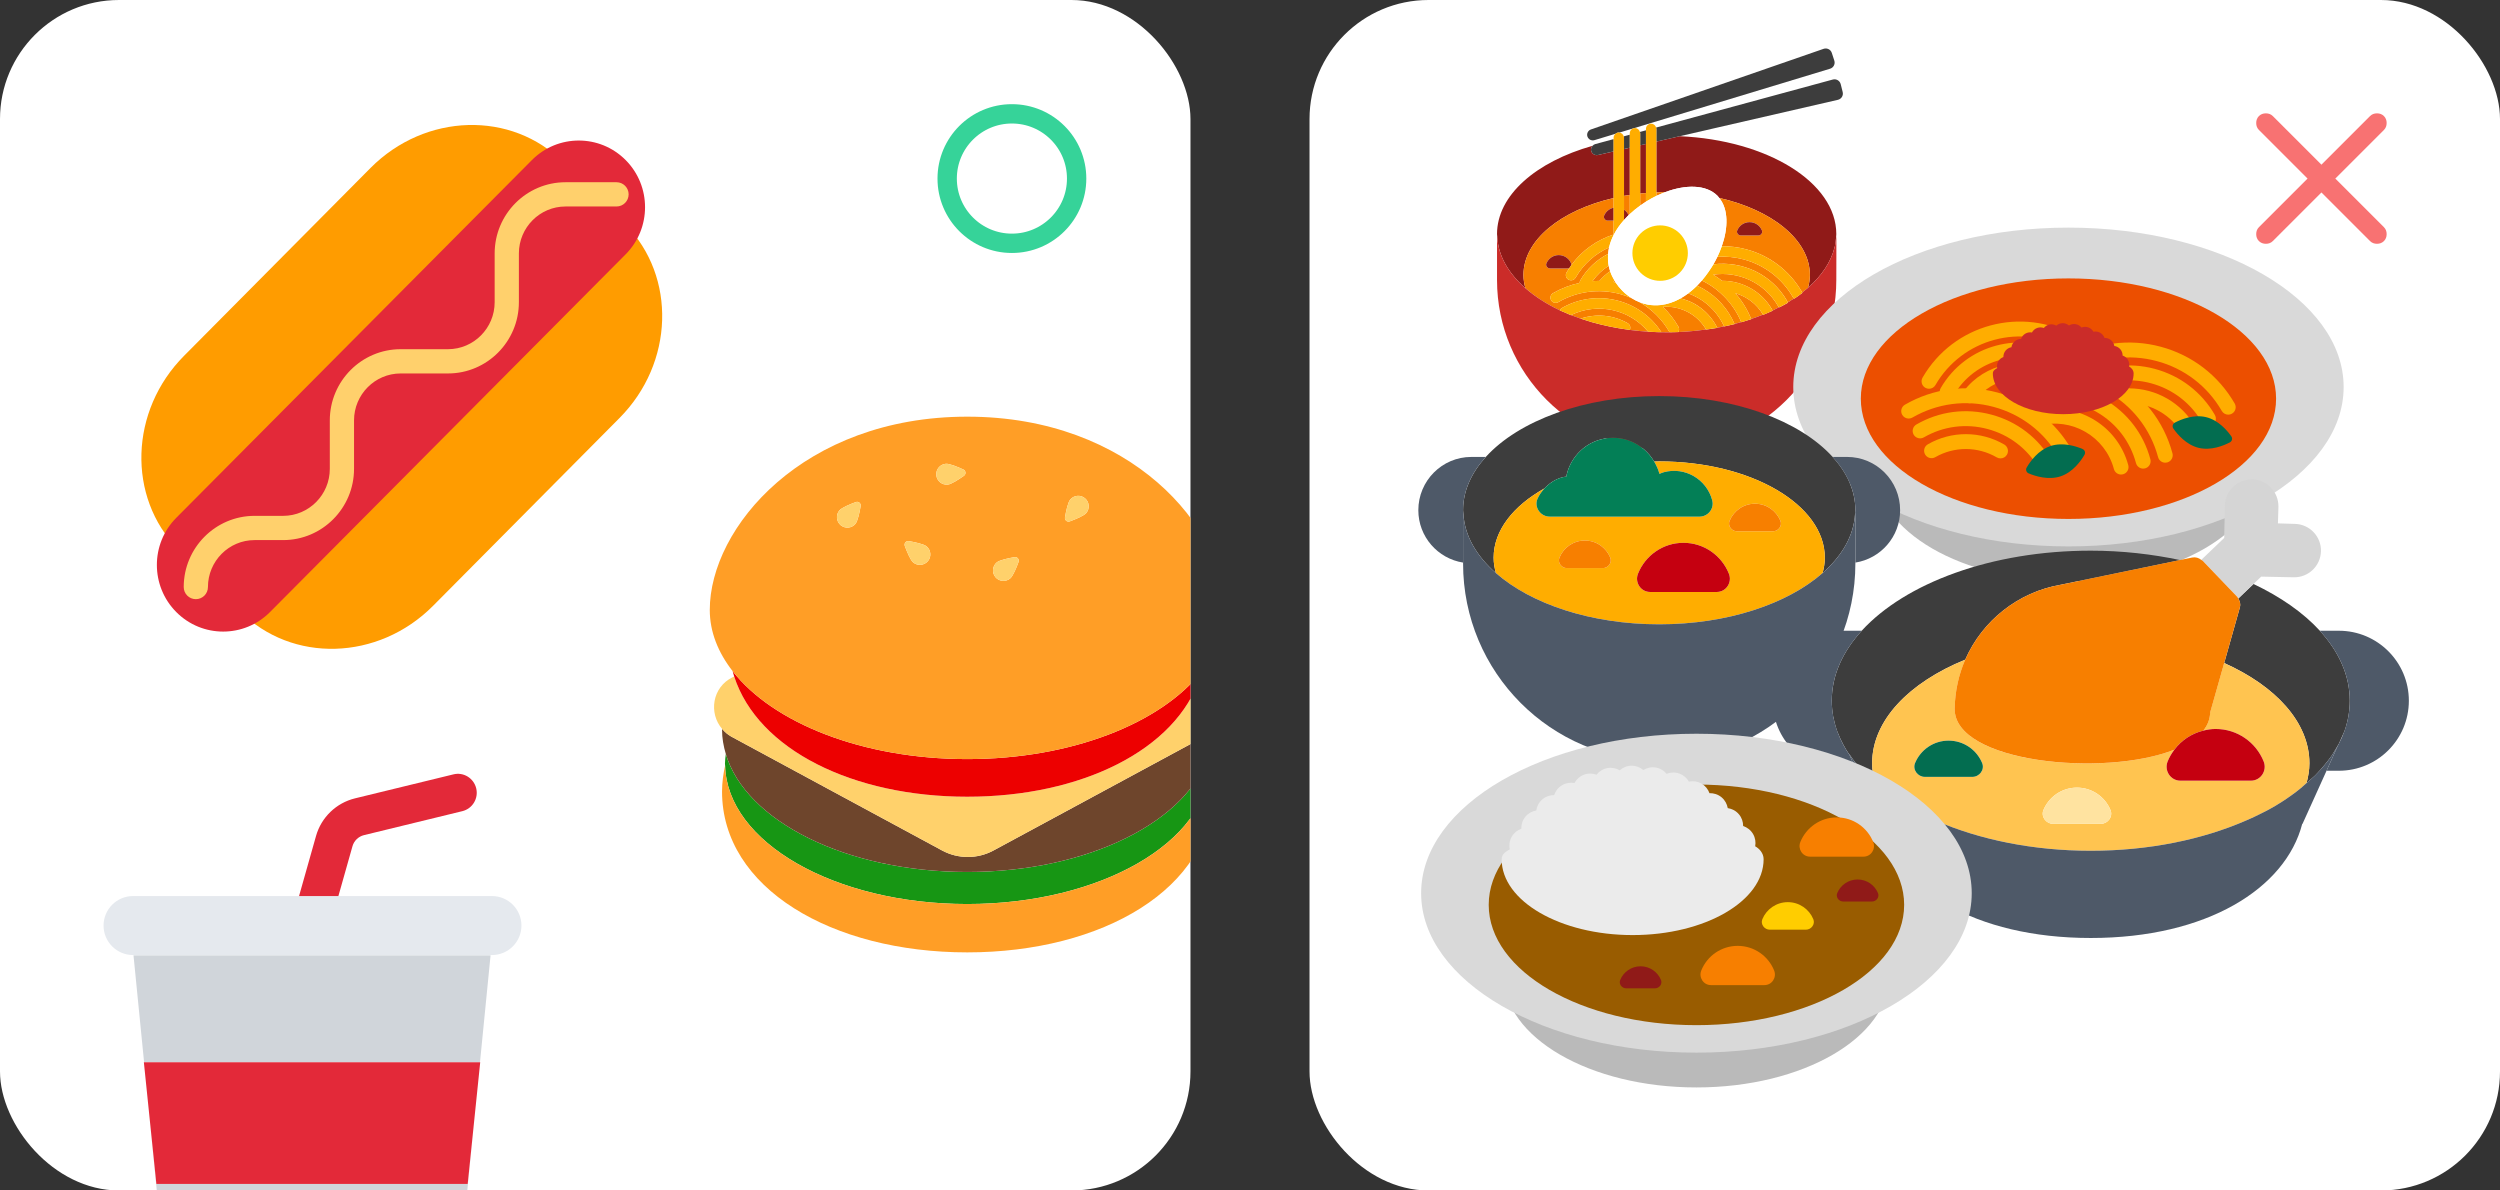 <svg width="168" height="80" viewBox="0 0 168 80" fill="none" xmlns="http://www.w3.org/2000/svg">
<rect x="0" y="0" width="168" height="80" fill="#333333" stroke="none"/>
<g clip-path="url(#clip0_291_536)">
<rect width="80" height="80" rx="8" fill="white"/>
<g clip-path="url(#clip1_291_536)">
<path d="M37.862 10.92C34.385 7.42 28.582 7.584 24.901 11.285L12.371 23.908C8.705 27.594 8.529 33.399 11.963 36.903L37.903 10.963C37.889 10.949 37.876 10.934 37.862 10.92Z" fill="#FF9C00"/>
<path d="M29.099 40.714L41.629 28.092C45.294 24.405 45.471 18.601 42.037 15.097L16.097 41.037C16.111 41.051 16.124 41.066 16.138 41.08C19.616 44.579 25.418 44.416 29.099 40.714Z" fill="#FF9C00"/>
<path d="M35.745 10.756L11.846 34.796C10.107 36.545 10.107 39.382 11.846 41.131C13.585 42.88 16.405 42.88 18.144 41.131L42.043 17.091C43.782 15.341 43.782 12.505 42.043 10.756C40.304 9.006 37.484 9.007 35.745 10.756Z" fill="#E32939"/>
<path d="M13.16 40.264C12.71 40.264 12.346 39.9 12.346 39.45C12.346 36.812 14.482 34.665 17.108 34.665H19.029C20.757 34.665 22.163 33.248 22.163 31.508V28.251C22.163 25.613 24.299 23.466 26.925 23.466H30.107C31.834 23.466 33.241 22.05 33.241 20.309V17.032C33.241 14.393 35.377 12.246 38.003 12.246H41.43C41.879 12.246 42.244 12.611 42.244 13.061C42.244 13.511 41.879 13.876 41.43 13.876H38.003C36.275 13.876 34.869 15.291 34.869 17.032V20.309C34.869 22.948 32.733 25.096 30.107 25.096H26.925C25.197 25.096 23.791 26.511 23.791 28.251V31.508C23.791 34.147 21.655 36.294 19.029 36.294H17.108C15.38 36.294 13.974 37.709 13.974 39.45C13.974 39.9 13.61 40.264 13.16 40.264Z" fill="#FFD06C"/>
</g>
<path d="M65 58.596C56.851 58.596 50.101 55.167 48.774 50.666C48.748 50.883 48.717 51.099 48.717 51.32C48.717 51.361 48.727 51.401 48.728 51.443C48.843 56.594 56.079 60.751 65 60.751C73.921 60.751 81.157 56.594 81.272 51.443C81.273 51.401 81.283 51.361 81.283 51.32C81.283 51.099 81.251 50.883 81.226 50.666C79.899 55.167 73.149 58.596 65 58.596Z" fill="#179614"/>
<path d="M80.847 49.544L66.763 57.152C65.686 57.734 64.387 57.734 63.309 57.152L49.153 49.505C48.897 49.367 48.699 49.183 48.527 48.984C48.526 49.007 48.521 49.028 48.521 49.051C48.521 49.602 48.619 50.14 48.774 50.666C50.101 55.167 56.851 58.596 65 58.596C73.149 58.596 79.899 55.167 81.226 50.666C81.381 50.14 81.479 49.602 81.479 49.051C81.479 49.04 81.476 49.03 81.476 49.019C81.304 49.22 81.104 49.405 80.847 49.544Z" fill="#6E452C"/>
<path d="M80.732 45.532L80.65 45.493C79.03 50.407 72.645 53.54 65 53.54C57.337 53.54 50.938 50.393 49.337 45.459L49.237 45.507C47.853 46.181 47.614 47.926 48.527 48.984C48.699 49.183 48.897 49.367 49.153 49.505L63.309 57.152C64.387 57.734 65.686 57.734 66.763 57.152L80.847 49.544C81.104 49.405 81.304 49.22 81.476 49.019C82.394 47.952 82.139 46.19 80.732 45.532Z" fill="#FFD16B"/>
<path d="M65 53.54C72.645 53.54 79.03 50.407 80.65 45.493C80.693 45.362 80.734 45.231 80.77 45.098C78.06 48.582 72.025 51.011 65 51.011C57.975 51.011 51.94 48.582 49.23 45.098C49.263 45.219 49.299 45.339 49.337 45.459C50.938 50.393 57.337 53.54 65 53.54Z" fill="#ED0000"/>
<path d="M65 60.751C56.079 60.751 48.843 56.594 48.728 51.443C48.605 52.007 48.521 52.585 48.521 53.19C48.521 59.68 55.899 64 65 64C74.101 64 81.479 59.68 81.479 53.19C81.479 52.586 81.395 52.007 81.272 51.443C81.157 56.594 73.921 60.751 65 60.751Z" fill="#FF9E26"/>
<path d="M65 51.011C72.025 51.011 78.06 48.582 80.77 45.098C81.747 43.843 82.303 42.455 82.303 40.989C82.303 35.453 76.012 28 65 28C53.988 28 47.697 35.453 47.697 40.989C47.697 42.455 48.253 43.843 49.23 45.098C51.94 48.582 57.975 51.011 65 51.011ZM71.918 33.573C72.166 33.274 72.609 33.233 72.908 33.481C73.207 33.73 73.248 34.173 73 34.472C72.842 34.662 72.279 34.893 71.891 35.037C71.715 35.102 71.534 34.952 71.566 34.767C71.635 34.358 71.76 33.763 71.918 33.573ZM66.983 37.792C67.173 37.635 67.769 37.51 68.177 37.44C68.362 37.409 68.512 37.589 68.447 37.766C68.304 38.154 68.072 38.717 67.882 38.874C67.583 39.123 67.14 39.082 66.891 38.783C66.643 38.484 66.684 38.041 66.983 37.792ZM63.555 31.166C63.801 31.143 64.363 31.378 64.739 31.551C64.909 31.629 64.931 31.863 64.777 31.972C64.44 32.211 63.931 32.544 63.684 32.567C63.297 32.603 62.955 32.318 62.919 31.931C62.883 31.545 63.168 31.202 63.555 31.166ZM61.072 36.363C61.48 36.433 62.076 36.557 62.266 36.715C62.565 36.963 62.606 37.407 62.358 37.705C62.109 38.004 61.666 38.045 61.367 37.797C61.177 37.639 60.945 37.076 60.802 36.688C60.737 36.512 60.887 36.331 61.072 36.363ZM56.404 34.304C56.562 34.114 57.124 33.882 57.513 33.739C57.689 33.674 57.87 33.824 57.838 34.009C57.768 34.417 57.644 35.012 57.486 35.203C57.238 35.502 56.794 35.542 56.495 35.294C56.197 35.046 56.156 34.602 56.404 34.304Z" fill="#FF9E26"/>
<path d="M67.882 38.874C68.072 38.717 68.304 38.154 68.447 37.766C68.512 37.589 68.362 37.409 68.177 37.44C67.769 37.51 67.173 37.635 66.983 37.792C66.684 38.041 66.643 38.484 66.891 38.783C67.14 39.082 67.583 39.123 67.882 38.874Z" fill="#FFD16B"/>
<path d="M61.367 37.797C61.666 38.045 62.109 38.004 62.358 37.705C62.606 37.406 62.565 36.963 62.266 36.715C62.076 36.557 61.48 36.433 61.072 36.363C60.887 36.331 60.737 36.512 60.802 36.688C60.945 37.076 61.177 37.639 61.367 37.797Z" fill="#FFD16B"/>
<path d="M71.891 35.037C72.279 34.893 72.842 34.662 73 34.472C73.248 34.173 73.207 33.73 72.908 33.481C72.609 33.233 72.166 33.274 71.918 33.573C71.76 33.763 71.635 34.358 71.566 34.767C71.534 34.952 71.715 35.102 71.891 35.037Z" fill="#FFD16B"/>
<path d="M63.684 32.567C63.931 32.544 64.44 32.211 64.777 31.972C64.931 31.863 64.909 31.63 64.739 31.551C64.363 31.378 63.801 31.144 63.555 31.166C63.168 31.202 62.883 31.545 62.919 31.931C62.955 32.318 63.297 32.603 63.684 32.567Z" fill="#FFD16B"/>
<path d="M57.486 35.203C57.644 35.013 57.768 34.417 57.838 34.009C57.869 33.824 57.689 33.674 57.513 33.739C57.124 33.882 56.562 34.114 56.404 34.304C56.156 34.603 56.197 35.046 56.495 35.294C56.794 35.543 57.238 35.502 57.486 35.203Z" fill="#FFD16B"/>
<g clip-path="url(#clip2_291_536)">
<path d="M10.507 79.561L10.082 75.422L11.221 86.936C11.328 88.385 12.535 89.506 13.988 89.506H27.949C29.402 89.506 30.609 88.385 30.716 86.936L31.855 75.422L31.43 79.561H10.507Z" fill="#D0D5DA"/>
<path d="M8.971 64.198L9.683 71.386H32.255L32.966 64.198H21.616H19.093H8.971Z" fill="#D0D5DA"/>
<path d="M33.058 60.215H8.942C7.847 60.215 6.959 61.103 6.959 62.198C6.959 63.292 7.847 64.18 8.942 64.18H33.058C34.153 64.18 35.041 63.292 35.041 62.198C35.041 61.103 34.153 60.215 33.058 60.215Z" fill="#E5E9EE"/>
<path d="M23.686 56.868C23.79 56.499 24.087 56.212 24.46 56.121L31.066 54.511C31.749 54.345 32.167 53.657 32.001 52.974C31.835 52.29 31.143 51.865 30.465 52.039L23.857 53.649C22.594 53.957 21.59 54.926 21.237 56.177L20.096 60.215H22.74L23.686 56.868Z" fill="#E32939"/>
<path d="M9.668 71.386L10.082 75.422L10.507 79.561H31.43L31.855 75.422L32.27 71.386H32.255H9.683H9.668Z" fill="#E32939"/>
</g>
<circle cx="68" cy="12" r="4.35" stroke="#36D399" stroke-width="1.3"/>
</g>
<rect x="88" width="80" height="80" rx="8" fill="white"/>
<path d="M156 12.933L152.733 16.2C152.611 16.322 152.456 16.383 152.267 16.383C152.078 16.383 151.922 16.322 151.8 16.2C151.678 16.078 151.617 15.922 151.617 15.733C151.617 15.544 151.678 15.389 151.8 15.267L155.067 12L151.8 8.733C151.678 8.611 151.617 8.456 151.617 8.267C151.617 8.078 151.678 7.922 151.8 7.8C151.922 7.678 152.078 7.617 152.267 7.617C152.456 7.617 152.611 7.678 152.733 7.8L156 11.067L159.267 7.8C159.389 7.678 159.544 7.617 159.733 7.617C159.922 7.617 160.078 7.678 160.2 7.8C160.322 7.922 160.383 8.078 160.383 8.267C160.383 8.456 160.322 8.611 160.2 8.733L156.933 12L160.2 15.267C160.322 15.389 160.383 15.544 160.383 15.733C160.383 15.922 160.322 16.078 160.2 16.2C160.078 16.322 159.922 16.383 159.733 16.383C159.544 16.383 159.389 16.322 159.267 16.2L156 12.933Z" fill="#F87272"/>
<path d="M110.608 9.675L110.221 9.764V13.007C110.348 12.993 110.478 12.984 110.608 12.973V9.675Z" fill="#901A18"/>
<path d="M111.308 12.928C111.504 12.92 111.701 12.912 111.901 12.911C113.263 12.4 114.642 12.385 115.413 13.156C115.458 13.201 115.494 13.252 115.533 13.301C119.099 14.117 121.625 16.128 121.625 18.483C121.625 18.775 121.575 19.059 121.5 19.338C122.406 18.542 123.027 17.63 123.276 16.649C123.288 16.603 123.303 16.557 123.313 16.51C123.338 16.395 123.347 16.278 123.362 16.162C123.378 16.018 123.4 15.876 123.4 15.73C123.4 12.255 118.763 9.414 112.88 9.153L111.308 9.514L111.308 12.928Z" fill="#901A18"/>
<path d="M109.521 9.925L109.134 10.014V13.16C109.26 13.137 109.392 13.122 109.521 13.102V9.925Z" fill="#901A18"/>
<path d="M102.507 19.367C102.428 19.079 102.375 18.785 102.375 18.483C102.375 16.135 104.885 14.129 108.434 13.308V10.175L107.378 10.418C107.339 10.427 107.3 10.43 107.262 10.426C107.106 10.412 106.967 10.301 106.927 10.141C106.895 10.014 106.938 9.888 107.022 9.797C103.224 10.868 100.6 13.119 100.6 15.73C100.6 15.801 100.615 15.871 100.619 15.942C100.688 17.206 101.379 18.378 102.507 19.367Z" fill="#901A18"/>
<path d="M108.569 18.982C108.546 18.948 108.525 18.912 108.504 18.876C108.47 18.901 108.433 18.92 108.4 18.947C108.456 18.956 108.512 18.972 108.569 18.982Z" fill="#F77F00"/>
<path d="M109.443 14.46C109.468 14.436 109.495 14.412 109.521 14.388V13.102C109.392 13.122 109.26 13.137 109.134 13.16V14.085C109.269 14.178 109.375 14.309 109.443 14.46Z" fill="#F77F00"/>
<path d="M107.018 18.891C107.172 18.88 107.326 18.875 107.481 18.876C107.694 18.622 107.937 18.405 108.201 18.226C108.162 18.106 108.128 17.985 108.104 17.861C107.684 18.133 107.313 18.476 107.018 18.891Z" fill="#F77F00"/>
<path d="M113.54 21.033C112.988 20.714 112.368 20.574 111.748 20.62C112.15 21.011 112.503 21.457 112.791 21.956C112.857 22.071 112.847 22.205 112.783 22.31C112.592 22.318 112.4 22.325 112.206 22.327C112.2 22.319 112.19 22.315 112.185 22.306C111.699 21.465 111.012 20.787 110.193 20.314C110.007 20.242 109.827 20.151 109.655 20.042C109.4 19.931 109.138 19.832 108.864 19.758C107.455 19.38 105.981 19.574 104.715 20.305C104.547 20.402 104.334 20.344 104.237 20.177C104.14 20.009 104.197 19.795 104.365 19.699C104.93 19.373 105.532 19.145 106.152 19.011C106.153 18.954 106.163 18.897 106.194 18.844C106.641 18.071 107.289 17.46 108.066 17.06C108.077 16.917 108.098 16.772 108.13 16.627C107.216 17.04 106.417 17.729 105.878 18.662C105.813 18.774 105.696 18.837 105.575 18.837C105.515 18.837 105.455 18.822 105.4 18.79C105.232 18.693 105.175 18.479 105.272 18.312C105.337 18.199 105.41 18.094 105.482 17.988C105.439 18.017 105.392 18.039 105.336 18.039H104.162C103.986 18.039 103.852 17.861 103.919 17.698C104.054 17.372 104.374 17.142 104.749 17.142C105.123 17.142 105.444 17.372 105.578 17.698C105.595 17.738 105.598 17.778 105.593 17.817C106.316 16.819 107.322 16.122 108.434 15.761V14.826H108.042C107.865 14.826 107.732 14.649 107.799 14.486C107.909 14.219 108.147 14.024 108.434 13.96V13.308C104.885 14.13 102.375 16.135 102.375 18.483C102.375 18.785 102.428 19.079 102.507 19.367C103.147 19.927 103.922 20.43 104.818 20.852C104.847 20.794 104.887 20.741 104.947 20.706C107.263 19.37 110.208 20.103 111.644 22.323C111.35 22.317 111.057 22.31 110.769 22.293C111.174 22.318 111.584 22.333 112 22.333C112.915 22.333 113.799 22.263 114.652 22.143C114.381 21.691 114.01 21.304 113.54 21.033Z" fill="#F77F00"/>
<path d="M105.568 21.174C105.779 21.259 105.997 21.336 106.218 21.412C107.259 21.061 108.418 21.161 109.387 21.724C109.544 21.816 109.598 22.009 109.525 22.172C109.928 22.224 110.338 22.265 110.756 22.291C109.505 20.785 107.36 20.302 105.568 21.174Z" fill="#F77F00"/>
<path d="M110.608 12.973C110.478 12.984 110.348 12.993 110.221 13.007V13.813C110.347 13.723 110.476 13.636 110.608 13.553V12.973Z" fill="#F77F00"/>
<path d="M116.613 19.702C117.055 20.207 117.419 20.788 117.681 21.435C117.952 21.343 118.218 21.247 118.474 21.143L118.473 21.142C118.064 20.433 117.379 19.926 116.613 19.702Z" fill="#F77F00"/>
<path d="M117.169 17.431C116.586 17.274 115.994 17.221 115.409 17.258C115.327 17.427 115.237 17.595 115.14 17.76C117.074 17.523 119.054 18.42 120.087 20.21C120.109 20.248 120.117 20.289 120.123 20.33C120.275 20.241 120.423 20.149 120.566 20.055C120.538 20.033 120.508 20.012 120.489 19.979C119.759 18.713 118.58 17.809 117.169 17.431Z" fill="#F77F00"/>
<path d="M114.365 18.851C114.261 18.972 114.153 19.088 114.042 19.2C114.188 19.266 114.331 19.338 114.472 19.419C115.417 19.965 116.137 20.787 116.559 21.77C116.712 21.731 116.861 21.688 117.01 21.645C116.487 20.392 115.529 19.421 114.365 18.851Z" fill="#F77F00"/>
<path d="M111.901 12.911C111.701 12.912 111.504 12.92 111.308 12.929V13.163C111.504 13.068 111.702 12.986 111.901 12.911Z" fill="#F77F00"/>
<path d="M114.122 20.026C113.905 19.901 113.679 19.799 113.449 19.714C113.278 19.843 113.106 19.955 112.934 20.052C113.263 20.137 113.587 20.252 113.89 20.427C114.55 20.808 115.068 21.363 115.401 22.027C115.558 21.998 115.708 21.963 115.861 21.93C115.492 21.137 114.897 20.473 114.122 20.026Z" fill="#F77F00"/>
<path d="M115.704 16.547C116.253 16.543 116.805 16.608 117.35 16.755C118.941 17.18 120.271 18.202 121.095 19.628C121.101 19.639 121.104 19.651 121.106 19.662C121.243 19.556 121.375 19.449 121.5 19.338C121.575 19.059 121.625 18.775 121.625 18.483C121.625 16.128 119.099 14.118 115.533 13.301C116.155 14.067 116.142 15.305 115.704 16.547ZM116.743 15.483C116.877 15.157 117.198 14.927 117.573 14.927C117.947 14.927 118.268 15.157 118.402 15.483C118.469 15.646 118.336 15.824 118.159 15.824H116.986C116.81 15.824 116.676 15.646 116.743 15.483Z" fill="#F77F00"/>
<path d="M115.124 18.458C115.335 18.584 115.537 18.725 115.733 18.876C115.738 18.875 115.743 18.873 115.748 18.872C117.119 18.872 118.395 19.607 119.08 20.792C119.094 20.818 119.1 20.845 119.107 20.873C119.264 20.799 119.411 20.718 119.562 20.64C119.532 20.617 119.501 20.595 119.481 20.56C118.574 18.989 116.819 18.209 115.124 18.458Z" fill="#F77F00"/>
<path d="M123.276 16.649C123.027 17.63 122.406 18.542 121.5 19.338C121.375 19.449 121.243 19.556 121.106 19.662C121.108 19.669 121.111 19.677 121.114 19.684C120.943 19.816 120.766 19.944 120.58 20.068C120.575 20.064 120.571 20.059 120.566 20.055C120.424 20.149 120.275 20.24 120.123 20.33C120.125 20.338 120.13 20.346 120.131 20.354C119.953 20.459 119.765 20.556 119.576 20.654C119.571 20.65 119.567 20.644 119.562 20.64C119.411 20.718 119.264 20.799 119.107 20.873L119.111 20.886C118.909 20.98 118.701 21.07 118.487 21.156C118.484 21.15 118.478 21.148 118.474 21.143C118.218 21.247 117.952 21.343 117.681 21.435L117.687 21.447C117.579 21.483 117.467 21.514 117.358 21.548L117.315 21.561C117.214 21.591 117.116 21.624 117.014 21.653L117.01 21.645C116.861 21.688 116.712 21.731 116.559 21.77L116.564 21.779C116.502 21.794 116.436 21.807 116.373 21.822C116.349 21.827 116.324 21.832 116.3 21.838C116.155 21.87 116.012 21.905 115.864 21.936L115.862 21.93C115.708 21.963 115.558 21.998 115.401 22.027L115.405 22.033C115.159 22.077 114.906 22.111 114.654 22.146L114.652 22.143C113.799 22.262 112.915 22.333 112 22.333C111.583 22.333 111.173 22.318 110.769 22.292L110.757 22.292L110.756 22.291C110.338 22.265 109.928 22.223 109.525 22.171L109.524 22.172C109.482 22.167 109.441 22.159 109.399 22.153C108.581 22.042 107.799 21.88 107.061 21.673C107.03 21.665 106.998 21.657 106.967 21.648C106.732 21.58 106.502 21.508 106.276 21.431C106.256 21.425 106.235 21.419 106.215 21.412L106.218 21.412C105.997 21.336 105.779 21.258 105.568 21.174L105.561 21.177C105.373 21.102 105.194 21.021 105.015 20.94C104.961 20.916 104.905 20.894 104.852 20.87C104.84 20.864 104.827 20.86 104.816 20.854L104.817 20.852C103.922 20.429 103.147 19.927 102.507 19.367C101.379 18.378 100.688 17.206 100.619 15.941C100.607 15.912 100.6 15.893 100.6 15.893V18.815C100.6 25.111 105.704 30.215 112 30.215C118.296 30.215 123.4 25.111 123.4 18.815C123.4 18.815 123.411 15.864 123.4 15.893C123.395 15.984 123.373 16.072 123.362 16.162C123.347 16.278 123.338 16.395 123.313 16.51C123.303 16.557 123.288 16.603 123.276 16.649Z" fill="#CB2C29"/>
<path d="M109.443 14.46C109.375 14.309 109.269 14.178 109.134 14.086V14.783C109.209 14.698 109.285 14.613 109.369 14.529C109.393 14.506 109.419 14.484 109.443 14.46Z" fill="#901A18"/>
<path d="M107.799 14.486C107.732 14.649 107.865 14.826 108.042 14.826H108.434V13.96C108.147 14.024 107.909 14.219 107.799 14.486Z" fill="#901A18"/>
<path d="M105.578 17.698C105.444 17.372 105.123 17.142 104.749 17.142C104.374 17.142 104.054 17.372 103.919 17.698C103.852 17.861 103.986 18.039 104.162 18.039H105.336C105.391 18.039 105.439 18.017 105.482 17.988C105.519 17.931 105.554 17.872 105.593 17.817C105.598 17.778 105.595 17.738 105.578 17.698Z" fill="#901A18"/>
<path d="M116.986 15.824H118.159C118.336 15.824 118.469 15.646 118.402 15.483C118.268 15.157 117.947 14.928 117.573 14.928C117.198 14.928 116.877 15.157 116.743 15.483C116.676 15.646 116.81 15.824 116.986 15.824Z" fill="#901A18"/>
<path d="M109.134 10.014L109.521 9.925V9.052L109.115 9.162C109.124 9.192 109.134 9.221 109.134 9.253L109.134 10.014Z" fill="#3D3D3D"/>
<path d="M110.221 9.764L110.608 9.675V8.757L110.202 8.867C110.21 8.897 110.221 8.925 110.221 8.958L110.221 9.764Z" fill="#3D3D3D"/>
<path d="M123.828 6.184L123.696 5.656C123.667 5.543 123.596 5.448 123.496 5.389C123.395 5.33 123.278 5.315 123.165 5.345L111.289 8.572C111.297 8.601 111.308 8.63 111.308 8.662V9.514L112.88 9.153L123.507 6.708C123.621 6.682 123.717 6.613 123.778 6.514C123.839 6.414 123.857 6.298 123.828 6.184Z" fill="#3D3D3D"/>
<path d="M106.927 10.141C106.967 10.301 107.106 10.412 107.262 10.426C107.3 10.429 107.339 10.427 107.378 10.418L108.434 10.175V9.348L107.195 9.684C107.124 9.703 107.068 9.746 107.022 9.797C106.938 9.888 106.895 10.014 106.927 10.141Z" fill="#3D3D3D"/>
<path d="M108.822 8.91L122.981 4.618C123.093 4.584 123.184 4.509 123.238 4.405C123.292 4.302 123.302 4.184 123.266 4.074L123.097 3.555C123.061 3.444 122.984 3.354 122.88 3.303C122.775 3.251 122.658 3.244 122.547 3.281L106.909 8.7C106.716 8.767 106.61 8.98 106.674 9.174C106.719 9.315 106.842 9.411 106.981 9.432C107.033 9.439 107.089 9.436 107.143 9.419L108.558 8.99C108.62 8.938 108.697 8.903 108.784 8.903C108.797 8.903 108.809 8.909 108.822 8.91Z" fill="#3D3D3D"/>
<path d="M108.434 10.175V15.761L108.455 15.755C108.624 15.429 108.848 15.103 109.134 14.783V9.253C109.134 9.221 109.124 9.192 109.115 9.162C109.078 9.026 108.965 8.927 108.822 8.911C108.809 8.909 108.797 8.903 108.784 8.903C108.697 8.903 108.62 8.938 108.558 8.99C108.484 9.055 108.434 9.147 108.434 9.253V10.175Z" fill="#FFAD00"/>
<path d="M109.521 9.925V14.388C109.74 14.183 109.974 13.991 110.221 13.814V8.958C110.221 8.926 110.21 8.897 110.202 8.867C110.162 8.719 110.032 8.608 109.871 8.608C109.677 8.608 109.521 8.764 109.521 8.958V9.925Z" fill="#FFAD00"/>
<path d="M110.608 9.675V13.553C110.836 13.411 111.069 13.278 111.308 13.163V8.662C111.308 8.63 111.297 8.601 111.289 8.572C111.249 8.423 111.119 8.312 110.958 8.312C110.764 8.312 110.608 8.469 110.608 8.662V9.675Z" fill="#FFAD00"/>
<path d="M114.472 19.419C114.331 19.338 114.188 19.266 114.042 19.2L114.041 19.201C113.846 19.396 113.648 19.564 113.449 19.714C113.679 19.799 113.905 19.901 114.122 20.026C114.897 20.473 115.492 21.137 115.861 21.93L115.864 21.936C116.011 21.905 116.155 21.871 116.3 21.838C116.324 21.832 116.349 21.827 116.373 21.822C116.436 21.807 116.502 21.795 116.564 21.779L116.559 21.77C116.137 20.787 115.417 19.965 114.472 19.419Z" fill="#FFAD00"/>
<path d="M115.402 22.026V22.033C115.157 22.075 114.905 22.11 114.653 22.145C114.38 21.69 114.009 21.305 113.54 21.032C112.987 20.717 112.371 20.577 111.748 20.619C112.147 21.011 112.504 21.459 112.791 21.956C112.854 22.068 112.847 22.208 112.784 22.313C112.595 22.32 112.399 22.327 112.203 22.327C112.203 22.32 112.189 22.313 112.182 22.306C111.699 21.466 111.013 20.787 110.194 20.311C110.369 20.381 110.544 20.437 110.726 20.472C111.013 20.521 111.3 20.528 111.601 20.5C112.035 20.451 112.483 20.304 112.931 20.052C113.26 20.136 113.589 20.255 113.89 20.43C114.548 20.808 115.066 21.361 115.402 22.026Z" fill="#FFAD00"/>
<path d="M105.593 17.817C105.554 17.872 105.519 17.931 105.482 17.987C105.41 18.094 105.337 18.199 105.272 18.312C105.175 18.479 105.232 18.693 105.4 18.79C105.455 18.822 105.515 18.837 105.575 18.837C105.696 18.837 105.813 18.774 105.878 18.662C106.417 17.729 107.216 17.04 108.13 16.627C108.195 16.338 108.303 16.047 108.455 15.755L108.434 15.761C107.322 16.122 106.316 16.819 105.593 17.817Z" fill="#FFAD00"/>
<path d="M109.655 20.045C109.403 19.933 109.137 19.835 108.864 19.758C107.457 19.38 105.98 19.576 104.713 20.304C104.545 20.402 104.335 20.346 104.237 20.178C104.139 20.01 104.195 19.793 104.363 19.702C104.93 19.373 105.532 19.142 106.155 19.009C106.155 18.953 106.162 18.897 106.197 18.841C106.638 18.071 107.289 17.462 108.066 17.063C108.045 17.336 108.052 17.602 108.101 17.861C107.681 18.134 107.31 18.477 107.016 18.89C107.17 18.883 107.324 18.876 107.478 18.876C107.695 18.624 107.94 18.407 108.199 18.225C108.276 18.449 108.381 18.666 108.507 18.876C108.472 18.904 108.43 18.918 108.402 18.946C108.458 18.953 108.514 18.974 108.57 18.981C108.696 19.177 108.85 19.366 109.025 19.541C109.221 19.737 109.431 19.905 109.655 20.045Z" fill="#FFAD00"/>
<path d="M117.35 16.755C116.805 16.608 116.253 16.544 115.704 16.547C115.62 16.785 115.523 17.023 115.409 17.258C115.994 17.221 116.586 17.274 117.169 17.431C118.58 17.809 119.759 18.713 120.489 19.979C120.508 20.012 120.538 20.033 120.566 20.055C120.571 20.059 120.575 20.064 120.58 20.069C120.766 19.945 120.943 19.816 121.114 19.684C121.111 19.677 121.108 19.67 121.106 19.662C121.104 19.651 121.101 19.639 121.095 19.629C120.271 18.202 118.941 17.181 117.35 16.755Z" fill="#FFAD00"/>
<path d="M120.134 20.353C119.952 20.458 119.763 20.556 119.574 20.654C119.574 20.647 119.567 20.647 119.56 20.64C119.532 20.619 119.504 20.598 119.483 20.563C118.573 18.988 116.816 18.211 115.122 18.456C115.332 18.582 115.535 18.722 115.731 18.876C115.738 18.876 115.745 18.876 115.745 18.869C117.117 18.869 118.398 19.604 119.077 20.794C119.091 20.815 119.098 20.843 119.105 20.871C119.105 20.878 119.112 20.878 119.112 20.885C118.909 20.983 118.699 21.067 118.489 21.158C118.482 21.151 118.475 21.151 118.475 21.144C118.062 20.43 117.376 19.926 116.613 19.702C117.054 20.206 117.418 20.787 117.684 21.438V21.445C117.579 21.48 117.467 21.515 117.355 21.55C117.341 21.55 117.327 21.557 117.313 21.564C117.215 21.592 117.117 21.627 117.012 21.655V21.648C116.487 20.395 115.528 19.422 114.366 18.848C114.443 18.764 114.513 18.666 114.59 18.575C114.66 18.477 114.73 18.386 114.8 18.288C114.919 18.113 115.038 17.938 115.143 17.763C117.075 17.525 119.056 18.421 120.085 20.213C120.106 20.248 120.12 20.29 120.12 20.332C120.127 20.339 120.127 20.346 120.134 20.353Z" fill="#FFAD00"/>
<path d="M104.947 20.706C104.887 20.741 104.847 20.794 104.817 20.852L104.816 20.854C104.827 20.86 104.84 20.864 104.852 20.87C104.905 20.894 104.961 20.916 105.015 20.94C105.194 21.021 105.373 21.102 105.561 21.177L105.568 21.174C107.36 20.302 109.505 20.785 110.756 22.291L110.757 22.292L110.769 22.292C111.057 22.31 111.35 22.317 111.644 22.322C110.208 20.103 107.263 19.369 104.947 20.706Z" fill="#FFAD00"/>
<path d="M109.387 21.724C108.418 21.16 107.259 21.06 106.218 21.412L106.215 21.412C106.235 21.419 106.256 21.425 106.276 21.431C106.502 21.508 106.732 21.58 106.967 21.648C106.998 21.657 107.03 21.665 107.061 21.673C107.799 21.881 108.581 22.042 109.398 22.153C109.441 22.159 109.482 22.167 109.524 22.172L109.525 22.171C109.598 22.009 109.544 21.816 109.387 21.724Z" fill="#FFAD00"/>
<path d="M110.608 13.553C110.476 13.636 110.347 13.722 110.221 13.813C109.974 13.99 109.74 14.183 109.521 14.388C109.495 14.412 109.468 14.436 109.443 14.46C109.419 14.484 109.393 14.505 109.369 14.529C109.285 14.613 109.209 14.698 109.134 14.783C108.848 15.103 108.624 15.429 108.455 15.755C108.303 16.047 108.195 16.338 108.13 16.627C108.098 16.772 108.077 16.916 108.065 17.06C108.043 17.333 108.054 17.601 108.104 17.861C108.128 17.985 108.162 18.106 108.201 18.226C108.275 18.451 108.378 18.669 108.504 18.876C108.525 18.912 108.546 18.947 108.569 18.982C108.699 19.18 108.851 19.368 109.026 19.544C109.221 19.738 109.433 19.903 109.655 20.042C109.827 20.15 110.007 20.241 110.193 20.314C110.367 20.381 110.545 20.435 110.729 20.469C111.011 20.521 111.303 20.53 111.601 20.497C112.038 20.448 112.486 20.303 112.934 20.052C113.106 19.955 113.278 19.843 113.449 19.714C113.648 19.564 113.846 19.396 114.041 19.201L114.042 19.2C114.153 19.088 114.261 18.972 114.365 18.851C114.443 18.762 114.516 18.668 114.589 18.574C114.663 18.48 114.733 18.384 114.801 18.286C114.921 18.114 115.036 17.939 115.14 17.759C115.237 17.595 115.327 17.427 115.409 17.258C115.523 17.023 115.62 16.785 115.704 16.547C116.142 15.304 116.155 14.067 115.533 13.301C115.494 13.252 115.458 13.201 115.413 13.156C114.642 12.385 113.263 12.4 111.901 12.911C111.702 12.986 111.504 13.068 111.308 13.163C111.069 13.278 110.836 13.411 110.608 13.553ZM112.879 15.691C113.606 16.419 113.606 17.599 112.879 18.326C112.151 19.054 110.971 19.054 110.243 18.326C109.516 17.599 109.516 16.419 110.243 15.691C110.971 14.963 112.151 14.963 112.879 15.691Z" fill="white"/>
<path d="M110.243 15.691C109.516 16.419 109.516 17.599 110.243 18.326C110.971 19.054 112.151 19.054 112.879 18.326C113.606 17.599 113.606 16.419 112.879 15.691C112.151 14.964 110.971 14.964 110.243 15.691Z" fill="#FFCD00"/>
<g clip-path="url(#clip3_291_536)">
<path d="M139 39.056C146.149 39.056 151.945 35.699 151.945 31.558C151.945 27.417 146.149 24.06 139 24.06C131.851 24.06 126.055 27.417 126.055 31.558C126.055 35.699 131.851 39.056 139 39.056Z" fill="#BABABA"/>
<path d="M139 36.719C149.213 36.719 157.493 31.924 157.493 26.008C157.493 20.092 149.213 15.296 139 15.296C128.787 15.296 120.507 20.092 120.507 26.008C120.507 31.924 128.787 36.719 139 36.719Z" fill="#D9D9D9"/>
<path d="M139 34.873C146.706 34.873 152.953 31.255 152.953 26.791C152.953 22.328 146.706 18.709 139 18.709C131.294 18.709 125.047 22.328 125.047 26.791C125.047 31.255 131.294 34.873 139 34.873Z" fill="#EC4F00"/>
<path d="M145.506 31.093C145.286 31.093 145.084 30.946 145.024 30.723C143.998 26.895 140.047 24.61 136.22 25.64C135.955 25.707 135.679 25.553 135.607 25.285C135.536 25.019 135.694 24.745 135.961 24.673C140.32 23.509 144.821 26.103 145.99 30.463C146.061 30.731 145.903 31.004 145.636 31.076C145.593 31.087 145.549 31.093 145.506 31.093Z" fill="#FFAD00"/>
<path d="M144.021 31.491C143.801 31.491 143.599 31.344 143.539 31.121C143.149 29.665 142.213 28.447 140.905 27.692C139.596 26.937 138.073 26.733 136.618 27.125C136.354 27.193 136.078 27.037 136.006 26.772C135.935 26.504 136.093 26.231 136.359 26.158C138.072 25.702 139.864 25.936 141.405 26.825C142.945 27.715 144.046 29.149 144.505 30.861C144.576 31.129 144.418 31.402 144.151 31.475C144.108 31.485 144.064 31.491 144.021 31.491Z" fill="#FFAD00"/>
<path d="M142.536 31.889C142.315 31.889 142.113 31.741 142.054 31.518C141.467 29.328 139.212 28.02 137.016 28.61C136.749 28.676 136.475 28.524 136.404 28.256C136.333 27.989 136.491 27.716 136.757 27.644C139.481 26.917 142.29 28.535 143.02 31.26C143.091 31.526 142.933 31.8 142.666 31.872C142.623 31.883 142.579 31.889 142.536 31.889Z" fill="#FFAD00"/>
<path d="M129.629 26.125C129.544 26.125 129.458 26.104 129.379 26.058C129.14 25.92 129.058 25.614 129.196 25.375C131.274 21.777 135.891 20.538 139.49 22.617C139.729 22.755 139.811 23.061 139.673 23.3C139.535 23.539 139.228 23.62 138.99 23.483C135.869 21.683 131.864 22.756 130.062 25.875C129.97 26.035 129.802 26.125 129.629 26.125Z" fill="#FFAD00"/>
<path d="M130.848 26.829C130.763 26.829 130.677 26.808 130.598 26.762C130.359 26.624 130.277 26.318 130.415 26.079C132.106 23.153 135.862 22.146 138.787 23.836C139.026 23.974 139.108 24.279 138.97 24.519C138.831 24.757 138.525 24.84 138.287 24.701C135.839 23.288 132.696 24.13 131.281 26.579C131.188 26.739 131.021 26.829 130.848 26.829Z" fill="#FFAD00"/>
<path d="M132.355 27.096C132.25 27.096 132.145 27.063 132.055 26.995C131.834 26.828 131.791 26.515 131.957 26.294C133.389 24.398 136.024 23.865 138.083 25.055C138.322 25.192 138.404 25.498 138.266 25.737C138.127 25.976 137.821 26.058 137.583 25.92C135.958 24.983 133.883 25.403 132.755 26.898C132.657 27.027 132.507 27.096 132.355 27.096Z" fill="#FFAD00"/>
<path d="M149.738 27.865C149.565 27.865 149.397 27.776 149.305 27.615C148.345 25.952 146.794 24.763 144.94 24.266C143.084 23.769 141.149 24.025 139.485 24.984C139.247 25.121 138.94 25.039 138.802 24.801C138.664 24.562 138.746 24.256 138.985 24.118C140.88 23.026 143.085 22.734 145.199 23.3C147.312 23.866 149.077 25.221 150.171 27.115C150.309 27.355 150.227 27.66 149.988 27.798C149.909 27.844 149.823 27.865 149.738 27.865Z" fill="#FFAD00"/>
<path d="M148.406 28.634C148.233 28.634 148.065 28.544 147.973 28.384C147.219 27.079 146 26.146 144.541 25.754C143.081 25.363 141.559 25.563 140.254 26.316C140.014 26.453 139.709 26.372 139.571 26.133C139.433 25.894 139.515 25.588 139.754 25.45C141.289 24.563 143.081 24.325 144.8 24.788C146.517 25.248 147.952 26.348 148.839 27.884C148.977 28.123 148.895 28.429 148.656 28.567C148.577 28.612 148.491 28.634 148.406 28.634Z" fill="#FFAD00"/>
<path d="M147.075 29.403C146.902 29.403 146.734 29.314 146.641 29.153C145.909 27.884 144.543 27.098 143.074 27.098C143.067 27.099 143.063 27.107 143.054 27.098C142.779 27.098 142.555 26.875 142.554 26.6C142.553 26.317 142.79 26.093 143.074 26.098C144.899 26.098 146.597 27.075 147.507 28.653C147.646 28.893 147.563 29.198 147.324 29.336C147.246 29.382 147.16 29.403 147.075 29.403Z" fill="#FFAD00"/>
<path d="M138.765 30.942C138.592 30.942 138.424 30.852 138.332 30.692C137.372 29.029 135.821 27.839 133.967 27.342C132.111 26.844 130.175 27.101 128.512 28.06C128.273 28.197 127.967 28.115 127.829 27.877C127.691 27.638 127.773 27.332 128.012 27.195C129.906 26.101 132.112 25.81 134.226 26.376C136.338 26.942 138.104 28.297 139.198 30.192C139.336 30.431 139.254 30.736 139.015 30.874C138.936 30.92 138.85 30.942 138.765 30.942Z" fill="#FFAD00"/>
<path d="M137.434 31.71C137.261 31.71 137.093 31.62 137 31.46C136.247 30.155 135.028 29.222 133.568 28.83C132.108 28.439 130.586 28.639 129.281 29.392C129.042 29.529 128.736 29.447 128.598 29.209C128.46 28.97 128.542 28.664 128.781 28.526C130.316 27.638 132.108 27.402 133.827 27.864C135.544 28.324 136.979 29.424 137.866 30.96C138.004 31.199 137.922 31.505 137.683 31.643C137.604 31.689 137.519 31.71 137.434 31.71Z" fill="#FFAD00"/>
<path d="M134.434 30.804C134.349 30.804 134.262 30.782 134.183 30.737C132.906 29.992 131.323 29.988 130.05 30.723C129.811 30.862 129.505 30.779 129.367 30.54C129.229 30.301 129.311 29.995 129.55 29.858C131.133 28.943 133.102 28.948 134.686 29.871C134.925 30.011 135.006 30.317 134.867 30.556C134.774 30.715 134.606 30.804 134.434 30.804Z" fill="#FFAD00"/>
<path d="M136.193 31.417C136.108 31.562 136.168 31.744 136.323 31.81C136.758 31.994 137.646 32.283 138.472 32.009C139.298 31.735 139.838 30.973 140.076 30.565C140.161 30.42 140.101 30.238 139.945 30.172C139.511 29.988 138.623 29.699 137.797 29.973C136.971 30.247 136.431 31.009 136.193 31.417Z" fill="#036D50"/>
<path d="M149.946 29.324C150.043 29.462 149.997 29.649 149.848 29.727C149.433 29.944 148.583 30.298 147.748 30.095C146.914 29.891 146.321 29.186 146.053 28.803C145.956 28.665 146.001 28.479 146.151 28.4C146.565 28.183 147.416 27.829 148.25 28.033C149.085 28.236 149.677 28.941 149.946 29.324Z" fill="#036D50"/>
<path d="M143.075 24.628C143.101 24.481 143.08 24.326 143 24.187C142.916 24.043 142.786 23.944 142.64 23.895C142.639 23.746 142.592 23.596 142.489 23.473C142.382 23.346 142.236 23.272 142.084 23.249C142.058 23.102 141.985 22.963 141.862 22.86C141.734 22.753 141.578 22.705 141.424 22.709C141.373 22.569 141.277 22.445 141.138 22.364C140.994 22.281 140.832 22.261 140.68 22.292C140.606 22.163 140.49 22.057 140.339 22.002C140.183 21.945 140.02 21.954 139.876 22.01C139.78 21.896 139.647 21.812 139.489 21.784C139.325 21.755 139.166 21.792 139.035 21.872C138.92 21.777 138.775 21.717 138.615 21.717C138.448 21.717 138.298 21.781 138.182 21.883C138.053 21.809 137.9 21.775 137.742 21.803C137.578 21.832 137.441 21.921 137.345 22.041C137.205 21.991 137.048 21.984 136.897 22.039C136.74 22.096 136.621 22.207 136.547 22.343C136.4 22.317 136.245 22.338 136.106 22.418C135.962 22.501 135.863 22.632 135.814 22.778C135.665 22.778 135.516 22.826 135.393 22.929C135.265 23.036 135.191 23.181 135.168 23.334C135.021 23.36 134.882 23.433 134.779 23.556C134.672 23.683 134.624 23.84 134.628 23.994C134.488 24.045 134.364 24.141 134.284 24.28C134.2 24.424 134.181 24.586 134.211 24.737C134.082 24.812 133.921 24.909 133.921 25.079L133.925 25.094H133.919C133.919 26.607 136.036 27.833 138.649 27.833C141.261 27.833 143.379 26.607 143.379 25.094C143.379 24.866 143.21 24.702 143.075 24.628Z" fill="#CB2C29"/>
</g>
<g clip-path="url(#clip4_291_536)">
<path d="M98.341 34.53C98.421 35.999 99.219 37.36 100.524 38.509C100.432 38.174 100.371 37.832 100.371 37.482C100.371 35.647 101.689 33.994 103.797 32.816C104.114 32.472 104.517 32.2 105.002 32.07C105.086 32.048 105.169 32.044 105.253 32.03C105.481 30.857 106.348 29.857 107.575 29.528C109.001 29.146 110.447 29.799 111.16 31.017C111.274 31.015 111.385 31.007 111.5 31.007C117.646 31.007 122.629 33.906 122.629 37.482C122.629 37.832 122.568 38.174 122.476 38.509C123.781 37.36 124.579 35.999 124.659 34.531C124.664 34.448 124.681 34.367 124.681 34.284C124.681 32.992 124.125 31.775 123.154 30.706C120.944 28.275 116.557 26.616 111.5 26.616C106.443 26.616 102.056 28.275 99.846 30.706C98.875 31.775 98.319 32.992 98.319 34.284C98.319 34.367 98.336 34.448 98.341 34.53Z" fill="#3D3D3D"/>
<path d="M122.629 37.482C122.629 33.906 117.646 31.007 111.5 31.007C111.385 31.007 111.274 31.015 111.16 31.017C111.304 31.264 111.429 31.524 111.506 31.814C111.509 31.824 111.51 31.835 111.513 31.845C111.611 31.806 111.706 31.76 111.811 31.732C113.228 31.352 114.683 32.198 115.061 33.621L115.068 33.652C115.198 34.198 114.765 34.719 114.207 34.719H104.142C103.52 34.719 103.07 34.08 103.323 33.51C103.438 33.252 103.605 33.024 103.797 32.816C101.689 33.994 100.371 35.647 100.371 37.482C100.371 37.832 100.432 38.173 100.524 38.509C102.88 40.581 106.907 41.953 111.5 41.953C116.093 41.953 120.12 40.581 122.476 38.509C122.568 38.173 122.629 37.832 122.629 37.482ZM104.794 37.472C105.07 36.798 105.731 36.323 106.501 36.323C107.272 36.323 107.933 36.798 108.209 37.472C108.347 37.809 108.072 38.176 107.709 38.176H105.294C104.931 38.176 104.656 37.809 104.794 37.472ZM115.368 39.781H110.889C110.259 39.781 109.84 39.139 110.074 38.552C110.56 37.336 111.744 36.477 113.128 36.477C114.512 36.477 115.696 37.336 116.182 38.552C116.417 39.139 115.997 39.781 115.368 39.781ZM116.728 35.703C116.365 35.703 116.09 35.336 116.229 34.998C116.505 34.324 117.165 33.849 117.936 33.849C118.707 33.849 119.367 34.324 119.643 34.998C119.781 35.336 119.507 35.703 119.144 35.703H116.728Z" fill="#FFAD00"/>
<path d="M104.142 34.719H114.207C114.765 34.719 115.198 34.197 115.068 33.652L115.061 33.621C114.683 32.198 113.228 31.352 111.811 31.732C111.706 31.76 111.611 31.806 111.513 31.845C111.51 31.835 111.509 31.824 111.506 31.814C111.429 31.524 111.304 31.264 111.16 31.017C110.447 29.799 109.001 29.146 107.575 29.528C106.348 29.857 105.481 30.857 105.253 32.03C105.169 32.043 105.086 32.048 105.002 32.07C104.517 32.2 104.114 32.472 103.797 32.816C103.605 33.024 103.438 33.252 103.323 33.51C103.07 34.08 103.52 34.719 104.142 34.719Z" fill="#037F56"/>
<path d="M119.643 34.998C119.367 34.324 118.707 33.849 117.936 33.849C117.165 33.849 116.505 34.324 116.229 34.998C116.09 35.336 116.365 35.703 116.728 35.703H119.144C119.507 35.703 119.781 35.336 119.643 34.998Z" fill="#F77F00"/>
<path d="M108.209 37.472C107.933 36.798 107.272 36.323 106.501 36.323C105.731 36.323 105.07 36.798 104.794 37.472C104.656 37.809 104.931 38.177 105.294 38.177H107.709C108.072 38.177 108.347 37.809 108.209 37.472Z" fill="#F77F00"/>
<path d="M127.688 34.284C127.688 32.308 126.093 30.706 124.125 30.706H123.154C124.125 31.775 124.681 32.991 124.681 34.284C124.681 34.367 124.664 34.448 124.66 34.53C124.673 34.496 124.681 34.475 124.681 34.475V37.806C126.382 37.537 127.688 36.069 127.688 34.284Z" fill="#4E5968"/>
<path d="M98.341 34.53C98.336 34.448 98.319 34.367 98.319 34.284C98.319 32.991 98.875 31.775 99.846 30.706H98.875C96.907 30.706 95.312 32.308 95.312 34.284C95.312 36.069 96.618 37.537 98.319 37.806V34.475C98.319 34.475 98.327 34.496 98.341 34.53Z" fill="#4E5968"/>
<path d="M116.182 38.552C115.696 37.336 114.512 36.477 113.128 36.477C111.744 36.477 110.56 37.336 110.074 38.552C109.84 39.138 110.259 39.781 110.889 39.781H115.368C115.997 39.781 116.417 39.138 116.182 38.552Z" fill="#C50010"/>
<path d="M124.659 34.53C124.579 35.999 123.781 37.36 122.476 38.509C120.12 40.581 116.093 41.953 111.5 41.953C106.907 41.953 102.88 40.581 100.524 38.509C99.219 37.36 98.421 35.999 98.341 34.53C98.327 34.496 98.319 34.475 98.319 34.475V37.868C98.319 45.18 104.22 51.107 111.5 51.107C118.78 51.107 124.681 45.18 124.681 37.868V34.475C124.681 34.475 124.673 34.496 124.659 34.53Z" fill="#4E5968"/>
</g>
<g clip-path="url(#clip5_291_536)">
<path d="M157.904 47.085C157.904 47.794 157.78 48.48 157.544 49.144L157.173 49.976C157.161 49.999 157.15 50.01 157.139 50.033C157.06 50.179 156.97 50.325 156.88 50.471C156.824 50.561 156.768 50.663 156.7 50.764C156.554 50.966 156.408 51.169 156.239 51.371C156.216 51.405 156.194 51.428 156.171 51.45C155.98 51.675 155.789 51.9 155.575 52.114C155.395 52.283 155.192 52.451 155.001 52.62C155.114 52.181 155.192 51.742 155.192 51.293C155.192 48.548 152.942 46.117 149.466 44.554L150.524 40.807C150.58 40.605 150.524 40.403 150.411 40.222L151.435 39.244C153.258 40.11 154.776 41.168 155.89 42.382C157.172 43.789 157.904 45.386 157.904 47.085Z" fill="#3D3D3D"/>
<path d="M146.496 37.635L138.509 39.289C135.617 39.784 133.21 41.708 132.063 44.329C128.283 45.87 125.808 48.413 125.808 51.293C125.808 51.742 125.886 52.181 125.999 52.62C125.808 52.451 125.605 52.283 125.436 52.114C124.975 51.653 124.592 51.158 124.255 50.651L124.3 50.753C123.974 50.269 123.715 49.785 123.513 49.267C123.513 49.256 123.501 49.245 123.49 49.222C123.366 48.896 123.276 48.559 123.209 48.21C123.209 48.203 123.205 48.195 123.197 48.188C123.13 47.828 123.096 47.456 123.096 47.085C123.096 45.386 123.827 43.789 125.11 42.382C128.035 39.188 133.817 37.005 140.5 37.005C142.615 37.005 144.629 37.241 146.496 37.635Z" fill="#3D3D3D"/>
<path d="M155.195 51.294C155.195 48.549 152.944 46.115 149.463 44.559L148.517 47.883C148.51 48.333 148.347 48.737 148.061 49.098C148.328 49.032 148.604 48.987 148.892 48.987C150.354 48.987 151.605 49.89 152.118 51.169C152.365 51.786 151.923 52.462 151.258 52.462H146.526C145.861 52.462 145.418 51.786 145.666 51.169C145.78 50.884 145.936 50.622 146.118 50.38C141.387 52.252 131.3 51.252 131.356 47.615C131.375 46.447 131.627 45.338 132.066 44.33C128.283 45.87 125.805 48.412 125.805 51.294C125.805 51.745 125.883 52.185 126 52.618C126.185 52.782 126.353 52.953 126.554 53.109L126.583 53.135C127.004 53.459 127.464 53.765 127.948 54.058C128.096 54.147 128.256 54.229 128.409 54.315C128.748 54.505 129.096 54.69 129.46 54.864C129.674 54.965 129.894 55.063 130.115 55.159C133.015 56.415 136.599 57.171 140.5 57.171C144.425 57.171 148.03 56.407 150.939 55.137C151.115 55.06 151.292 54.984 151.462 54.904C151.978 54.661 152.478 54.407 152.942 54.131C152.956 54.123 152.969 54.113 152.984 54.104C153.45 53.825 153.882 53.528 154.29 53.22C154.382 53.151 154.47 53.08 154.559 53.009C154.717 52.884 154.851 52.748 155 52.618C155.117 52.185 155.195 51.745 155.195 51.294ZM132.541 52.206H129.351C128.872 52.206 128.51 51.724 128.692 51.28C129.056 50.394 129.928 49.77 130.946 49.77C131.964 49.77 132.836 50.394 133.201 51.28C133.383 51.724 133.021 52.206 132.541 52.206ZM137.977 55.364C137.498 55.364 137.135 54.881 137.317 54.438C137.682 53.552 138.554 52.928 139.572 52.928C140.59 52.928 141.462 53.552 141.827 54.438C142.009 54.881 141.646 55.364 141.167 55.364H137.977Z" fill="#FFC450"/>
<path d="M141.827 54.438C141.462 53.552 140.59 52.928 139.572 52.928C138.554 52.928 137.682 53.552 137.317 54.438C137.135 54.881 137.498 55.364 137.977 55.364H141.167C141.646 55.364 142.009 54.881 141.827 54.438Z" fill="#FFE3A0"/>
<path d="M130.946 49.77C129.928 49.77 129.056 50.394 128.692 51.28C128.51 51.724 128.872 52.206 129.351 52.206H132.541C133.021 52.206 133.383 51.724 133.201 51.28C132.836 50.394 131.964 49.77 130.946 49.77Z" fill="#036D50"/>
<path d="M155.969 37.038C155.946 38.029 155.125 38.816 154.135 38.794L152.999 38.771L151.952 38.749L151.435 39.244L150.411 40.222C150.389 40.189 150.378 40.144 150.344 40.11L148.015 37.68C147.992 37.658 147.959 37.646 147.925 37.624L149.466 36.15L149.489 35.092L149.511 33.979C149.534 32.977 150.355 32.201 151.345 32.212C152.346 32.235 153.122 33.056 153.111 34.057L153.077 35.171L154.214 35.205C155.204 35.227 155.991 36.049 155.969 37.038Z" fill="#D5D5D5"/>
<path d="M150.524 40.807L149.466 44.554L148.521 47.884C148.51 48.334 148.352 48.739 148.06 49.099C147.273 49.29 146.586 49.752 146.114 50.381C141.389 52.249 131.298 51.248 131.354 47.614C131.376 46.444 131.624 45.341 132.062 44.329C133.21 41.708 135.617 39.784 138.509 39.289L146.496 37.635L147.317 37.466C147.543 37.421 147.756 37.489 147.925 37.624C147.959 37.646 147.992 37.658 148.015 37.68L150.344 40.11C150.378 40.144 150.389 40.189 150.411 40.222C150.524 40.403 150.58 40.605 150.524 40.807Z" fill="#F77F00"/>
<path d="M146.118 50.38C145.936 50.622 145.78 50.884 145.666 51.169C145.418 51.786 145.861 52.462 146.526 52.462H151.258C151.923 52.462 152.365 51.786 152.118 51.169C151.605 49.89 150.354 48.987 148.892 48.987C148.604 48.987 148.328 49.032 148.061 49.098C147.272 49.292 146.591 49.75 146.118 50.38Z" fill="#C50010"/>
<path d="M157.171 42.386H155.889C157.171 43.791 157.905 45.39 157.905 47.09C157.905 47.794 157.778 48.48 157.541 49.143C157.44 49.427 157.314 49.706 157.17 49.98C157.144 50.03 157.123 50.081 157.095 50.13L156.344 51.794H157.171C159.769 51.794 161.875 49.688 161.875 47.09C161.875 44.492 159.769 42.386 157.171 42.386Z" fill="#4E5968"/>
<path d="M123.516 49.272C123.509 49.255 123.5 49.239 123.494 49.223C123.37 48.891 123.274 48.552 123.208 48.208L123.197 48.183H123.202L123.203 48.187C123.135 47.826 123.095 47.461 123.095 47.09C123.095 45.39 123.829 43.791 125.111 42.386H123.829C121.231 42.386 119.125 44.492 119.125 47.09C119.125 49.688 121.231 51.794 123.829 51.794H124.742L124.295 50.748C123.974 50.272 123.709 49.78 123.516 49.272Z" fill="#4E5968"/>
<path d="M157.141 50.029C157.062 50.177 156.973 50.322 156.883 50.467C156.821 50.566 156.763 50.665 156.696 50.762C156.554 50.969 156.403 51.173 156.238 51.373C156.216 51.4 156.194 51.427 156.171 51.454C155.983 51.678 155.784 51.898 155.57 52.112C155.396 52.287 155.192 52.45 155 52.618C154.851 52.748 154.717 52.884 154.559 53.009C154.47 53.08 154.382 53.151 154.29 53.22C153.882 53.528 153.45 53.825 152.984 54.104C152.969 54.113 152.957 54.123 152.942 54.131C152.478 54.407 151.978 54.661 151.462 54.904C151.292 54.984 151.115 55.06 150.939 55.137C148.03 56.407 144.425 57.171 140.5 57.171C136.599 57.171 133.015 56.416 130.115 55.159C129.894 55.063 129.674 54.966 129.46 54.864C129.096 54.69 128.748 54.505 128.409 54.315C128.256 54.229 128.096 54.147 127.948 54.058C127.464 53.765 127.004 53.459 126.583 53.135L126.554 53.109C126.353 52.953 126.185 52.782 126 52.618C125.811 52.449 125.605 52.288 125.431 52.113C124.97 51.65 124.589 51.159 124.255 50.655L124.295 50.748L124.742 51.794L126.27 55.364H126.29C127.412 59.703 132.698 63.033 140.5 63.033C148.302 63.033 153.588 59.703 154.71 55.364H154.729L156.344 51.794L157.095 50.13L157.141 50.029Z" fill="#4E5968"/>
</g>
<g clip-path="url(#clip6_291_536)">
<path d="M114 73.076C121.152 73.076 126.95 69.717 126.95 65.575C126.95 61.432 121.152 58.074 114 58.074C106.848 58.074 101.05 61.432 101.05 65.575C101.05 69.717 106.848 73.076 114 73.076Z" fill="#BABABA"/>
<path d="M114 70.738C124.217 70.738 132.5 65.941 132.5 60.023C132.5 54.104 124.217 49.307 114 49.307C103.783 49.307 95.5 54.104 95.5 60.023C95.5 65.941 103.783 70.738 114 70.738Z" fill="#D9D9D9"/>
<path d="M114 68.891C121.709 68.891 127.959 65.272 127.959 60.806C127.959 56.341 121.709 52.721 114 52.721C106.291 52.721 100.041 56.341 100.041 60.806C100.041 65.272 106.291 68.891 114 68.891Z" fill="#995C00"/>
<path d="M111.217 66.416C111.508 66.416 111.729 66.122 111.618 65.853C111.396 65.314 110.866 64.934 110.247 64.934C109.629 64.934 109.098 65.314 108.877 65.853C108.766 66.122 108.986 66.416 109.278 66.416H111.217Z" fill="#901A18"/>
<path d="M125.227 57.567C125.732 57.567 126.068 57.054 125.88 56.585C125.491 55.615 124.541 54.929 123.431 54.929C122.322 54.929 121.372 55.615 120.982 56.585C120.794 57.054 121.13 57.567 121.635 57.567H125.227Z" fill="#F77F00"/>
<path d="M118.569 66.199C119.074 66.199 119.41 65.686 119.222 65.218C118.833 64.247 117.883 63.562 116.773 63.562C115.664 63.562 114.714 64.247 114.325 65.218C114.137 65.686 114.473 66.199 114.977 66.199H118.569Z" fill="#F77F00"/>
<path d="M125.801 60.582C126.092 60.582 126.313 60.288 126.202 60.019C125.98 59.48 125.45 59.101 124.831 59.101C124.212 59.101 123.682 59.48 123.461 60.019C123.35 60.288 123.57 60.582 123.862 60.582H125.801Z" fill="#901A18"/>
<path d="M121.354 62.475C121.719 62.475 121.994 62.108 121.856 61.772C121.579 61.098 120.916 60.624 120.142 60.624C119.369 60.624 118.706 61.098 118.429 61.772C118.291 62.108 118.566 62.475 118.93 62.475H121.354Z" fill="#FFCD00"/>
<path d="M117.949 56.872C117.997 56.599 117.958 56.309 117.809 56.05C117.654 55.782 117.411 55.599 117.139 55.508C117.139 55.231 117.051 54.952 116.858 54.723C116.659 54.486 116.389 54.348 116.105 54.305C116.056 54.032 115.921 53.773 115.692 53.581C115.455 53.382 115.164 53.294 114.877 53.301C114.782 53.04 114.604 52.809 114.345 52.659C114.077 52.505 113.775 52.468 113.493 52.525C113.355 52.285 113.139 52.088 112.858 51.986C112.567 51.88 112.264 51.895 111.996 52C111.818 51.788 111.571 51.632 111.277 51.58C110.972 51.526 110.676 51.595 110.431 51.744C110.218 51.566 109.948 51.455 109.649 51.455C109.34 51.455 109.06 51.574 108.844 51.764C108.604 51.625 108.319 51.562 108.025 51.614C107.72 51.668 107.465 51.834 107.286 52.058C107.025 51.964 106.733 51.952 106.453 52.054C106.162 52.16 105.94 52.367 105.802 52.619C105.529 52.571 105.239 52.61 104.981 52.76C104.712 52.914 104.53 53.157 104.438 53.429C104.161 53.429 103.883 53.518 103.654 53.71C103.416 53.909 103.278 54.18 103.235 54.464C102.963 54.512 102.704 54.648 102.512 54.876C102.313 55.114 102.224 55.405 102.231 55.692C101.971 55.786 101.739 55.965 101.59 56.223C101.435 56.492 101.398 56.794 101.455 57.075C101.215 57.214 100.916 57.395 100.916 57.71C100.916 57.718 100.921 57.729 100.922 57.738H100.91C100.91 60.554 104.851 62.837 109.713 62.837C114.574 62.837 118.515 60.554 118.515 57.738C118.515 57.316 118.201 57.009 117.949 56.872Z" fill="#EBEBEB"/>
</g>
<defs>
<clipPath id="clip0_291_536">
<rect width="80" height="80" rx="8" fill="white"/>
</clipPath>
<clipPath id="clip1_291_536">
<rect width="40" height="40" fill="white" transform="translate(7 6)"/>
</clipPath>
<clipPath id="clip2_291_536">
<rect width="40" height="40" fill="white" transform="translate(1 52)"/>
</clipPath>
<clipPath id="clip3_291_536">
<rect width="40" height="40" fill="white" transform="translate(119 2)"/>
</clipPath>
<clipPath id="clip4_291_536">
<rect width="35" height="35" fill="white" transform="translate(94 18)"/>
</clipPath>
<clipPath id="clip5_291_536">
<rect width="45" height="45" fill="white" transform="translate(118 24)"/>
</clipPath>
<clipPath id="clip6_291_536">
<rect width="40" height="40" fill="white" transform="translate(94 36)"/>
</clipPath>
</defs>
</svg>
